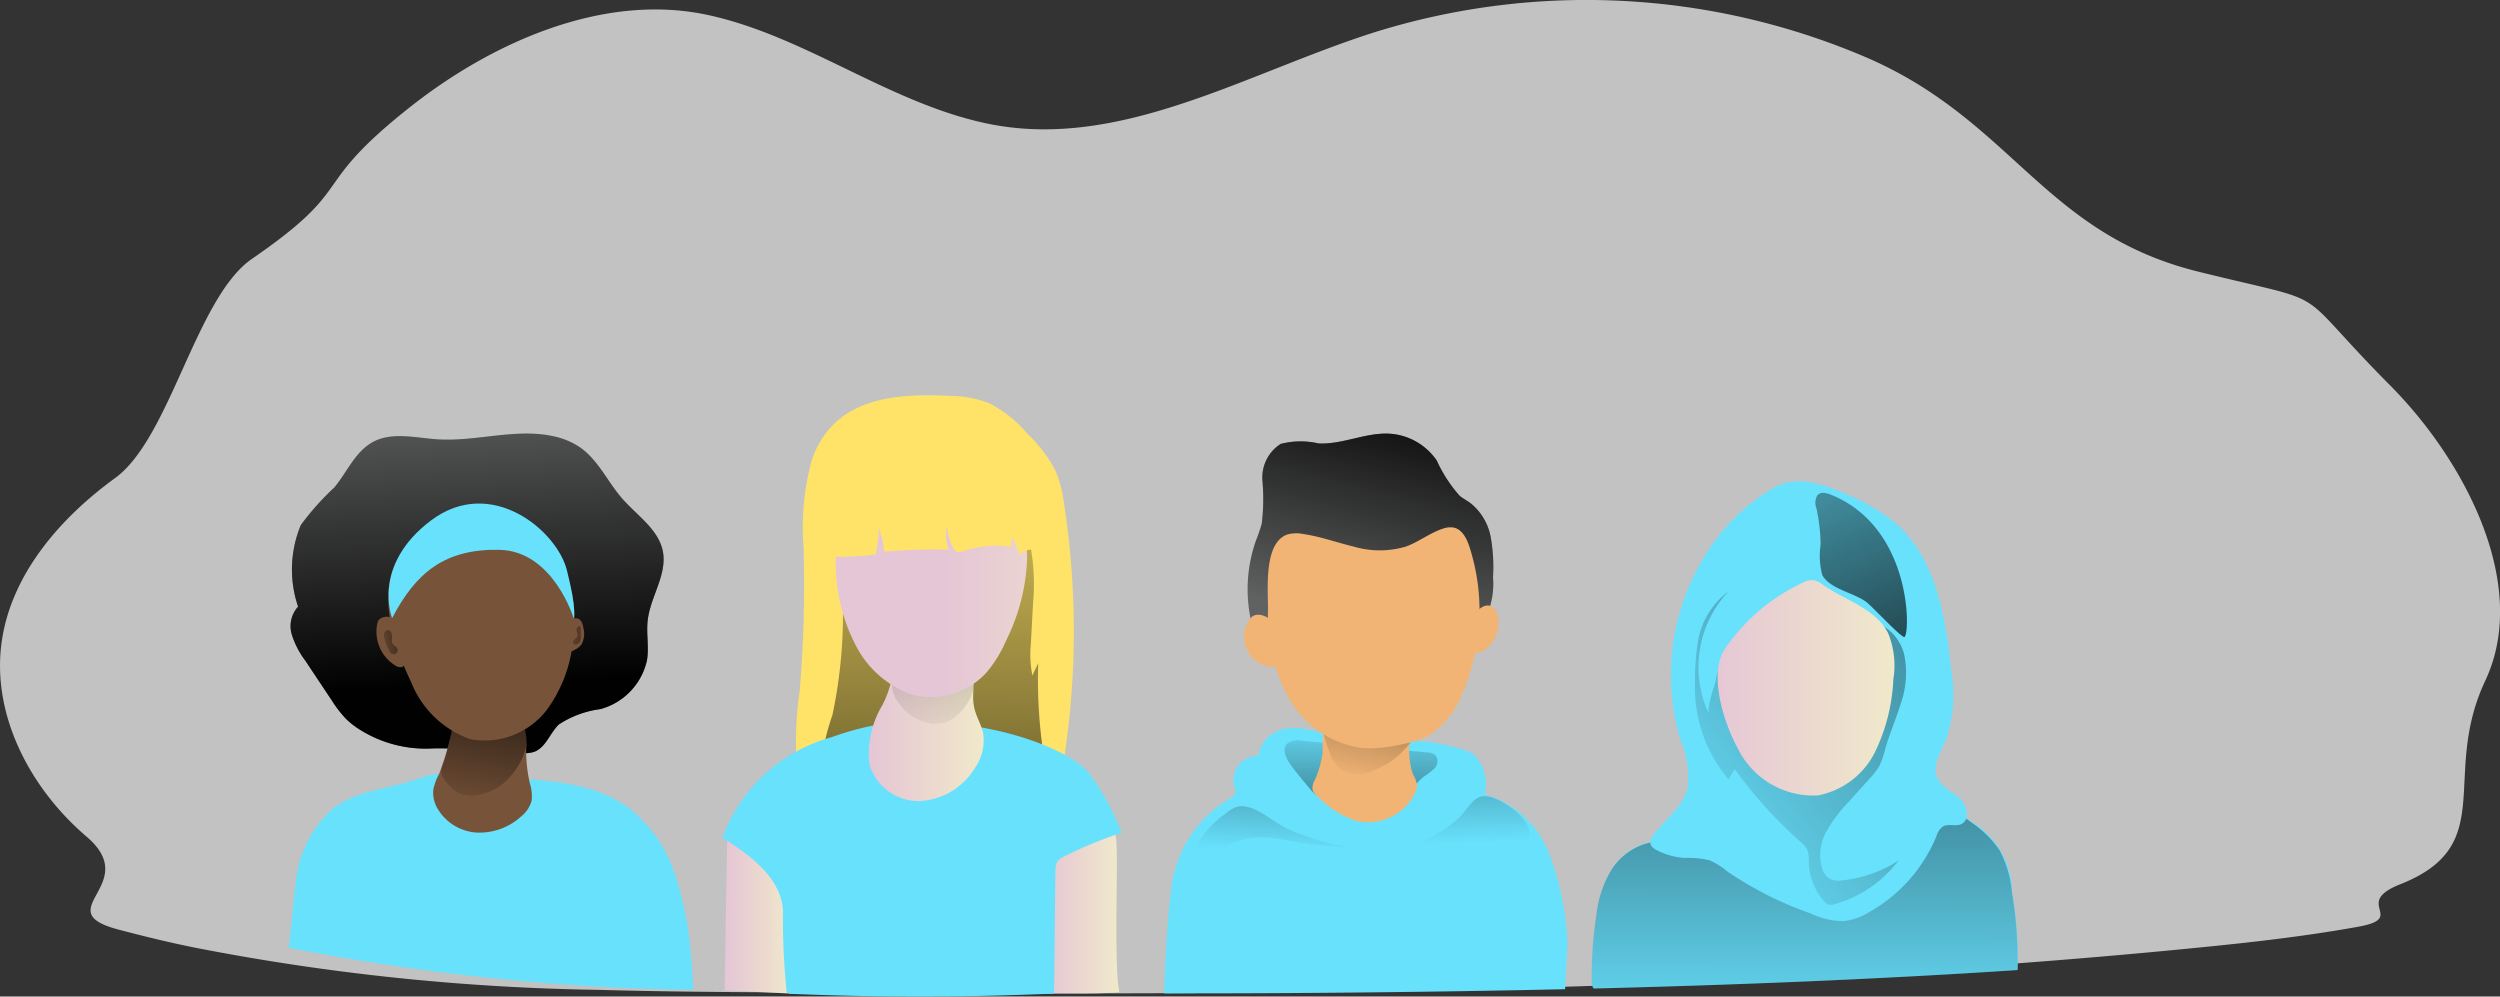 <svg xmlns="http://www.w3.org/2000/svg" xmlns:xlink="http://www.w3.org/1999/xlink" width="134.22" height="53.501" viewBox="0 0 134.22 53.501"><rect x="0" y="0" width="134.22" height="53.501" fill="#333333" stroke="none"/><defs><style>.a{fill:#fff;opacity:0.7;}.b{fill:url(#a);}.c{fill:url(#b);}.d{fill:#ffe368;}.e{fill:url(#c);}.f{fill:#68e1fd;}.g{fill:#606161;}.h{fill:url(#d);}.i{fill:#775339;}.j{fill:url(#e);}.k{fill:url(#f);}.l{fill:url(#g);}.m{fill:url(#h);}.n{fill:url(#i);}.o{fill:url(#j);}.p{fill:url(#k);}.q{fill:url(#l);}.r{fill:url(#m);}.s{fill:url(#n);}.t{fill:url(#o);}.u{fill:url(#p);}.v{fill:#f1b475;}.w{fill:url(#q);}.x{fill:url(#r);}.y{fill:url(#s);}</style><linearGradient id="a" y1="0.5" x2="1" y2="0.5" gradientUnits="objectBoundingBox"><stop offset="0" stop-color="#e5c6d6"/><stop offset="0.42" stop-color="#ead4d0"/><stop offset="1" stop-color="#f0e9cb"/></linearGradient><linearGradient id="b" x1="0" y1="0.5" x2="1" y2="0.5" xlink:href="#a"/><linearGradient id="c" x1="0.524" y1="-0.483" x2="0.475" y2="2.402" gradientUnits="objectBoundingBox"><stop offset="0" stop-color="#010101" stop-opacity="0"/><stop offset="0.95" stop-color="#010101"/></linearGradient><linearGradient id="d" x1="0.464" y1="-0.129" x2="0.52" y2="0.833" xlink:href="#c"/><linearGradient id="e" x1="0.38" y1="1.26" x2="0.754" y2="-0.922" xlink:href="#c"/><linearGradient id="f" x1="-0.784" y1="0.907" x2="3.646" y2="-0.467" xlink:href="#c"/><linearGradient id="g" x1="-1.657" y1="0.019" x2="6.616" y2="1.846" xlink:href="#c"/><linearGradient id="h" x1="0" y1="0.5" x2="1.001" y2="0.5" xlink:href="#a"/><linearGradient id="i" x1="0.414" y1="1.384" x2="1.147" y2="-7.192" xlink:href="#c"/><linearGradient id="j" x1="0.582" y1="-0.514" x2="1.606" y2="-0.514" xlink:href="#a"/><linearGradient id="k" x1="0.499" y1="1.326" x2="0.51" y2="-2.634" xlink:href="#c"/><linearGradient id="l" x1="0.055" y1="1.008" x2="2.485" y2="-1.875" xlink:href="#c"/><linearGradient id="m" x1="0" y1="0.5" x2="1" y2="0.5" xlink:href="#a"/><linearGradient id="n" x1="-0.084" y1="-1.434" x2="1.057" y2="2.487" xlink:href="#c"/><linearGradient id="o" x1="0.51" y1="-0.388" x2="0.45" y2="3.441" xlink:href="#c"/><linearGradient id="p" x1="0.423" y1="0.858" x2="0.72" y2="-0.246" xlink:href="#c"/><linearGradient id="q" x1="0.292" y1="1.069" x2="1.215" y2="-2.269" xlink:href="#c"/><linearGradient id="r" x1="0.497" y1="0.699" x2="0.824" y2="-2.957" xlink:href="#c"/><linearGradient id="s" x1="0.503" y1="0.86" x2="0.152" y2="-3.987" xlink:href="#c"/></defs><g transform="translate(-4.004 -0.022)"><path class="a" d="M146.7,165.054c-2.408,5.127.744,8.8-4.521,10.906-2.718,1.057.463,1.833-2.413,2.317-2.7.484-5.453.8-8.19,1.073-4.378.439-8.777.8-13.164,1.1-.608.047-1.2.094-1.812.131h0c-7.573.5-15.145.8-22.736.991h-.054c-.5,0-1,.028-1.5.038q-10.756.235-21.52.223-7.328,0-14.64-.047c-3.549-.019-7.1-.038-10.655-.139a122.5,122.5,0,0,1-21.718-2.26c-1.392-.279-2.775-.617-4.155-.981-3.829-1.016,1.324-2.408-1.7-4.986s-5.115-6.54-4.556-10.467c.514-3.622,3.131-6.636,6.089-8.786s4.338-9.678,7.335-11.76c5.744-3.951,2.955-3.749,8.408-8.084,4.331-3.455,10.354-6.22,16-5.033,5.324,1.12,9.889,4.826,15.258,5.882,7.042,1.38,13.809-2.784,20.657-4.951a38.175,38.175,0,0,1,26.405,1.383c7.814,3.4,9.481,9.422,17.753,11.476,7.638,1.894,4.807.568,10.354,6.143C145.609,153.243,149.125,159.918,146.7,165.054Z" transform="translate(-9.27 -128.48)"/><path class="b" d="M263.68,326.575c-1.43.1-2.753.054-4.19.066.085-1.11.444-6.054.526-7.164a1.816,1.816,0,0,1,.458-1.3,1.6,1.6,0,0,1,.751-.3,4.932,4.932,0,0,1,1.833-.108c.469.108.453.519.469.925C263.6,320.024,263.389,325.279,263.68,326.575Z" transform="translate(-199.578 -273.28)"/><path class="c" d="M187.186,320.64l-.136,8.065,3.7.185s-.056-6.274-1.237-7.185A5.467,5.467,0,0,0,187.186,320.64Z" transform="translate(-144.142 -275.517)"/><path class="d" d="M204.167,222.372a13.629,13.629,0,0,0-.446,4.674,69.2,69.2,0,0,1-.2,7.676,19.2,19.2,0,0,0-.16,4.115,4.939,4.939,0,0,0,1.878,3.521,5.948,5.948,0,0,0,2.76.85,27.671,27.671,0,0,0,2.974.124,12.138,12.138,0,0,0,3.169-.305,4.636,4.636,0,0,0,2.627-1.7,6.526,6.526,0,0,0,.915-2.777,44.794,44.794,0,0,0,.023-13.819,6.807,6.807,0,0,0-.441-1.742,7.4,7.4,0,0,0-1.523-2.021,6.625,6.625,0,0,0-2.054-1.643,5.751,5.751,0,0,0-2.042-.392C208.587,218.767,205.312,219.035,204.167,222.372Z" transform="translate(-156.576 -197.654)"/><path class="e" d="M220.912,250.634l-.315.667a5.847,5.847,0,0,1-.08-1.718l.113-2.124a11.36,11.36,0,0,0-.08-2.782,3.808,3.808,0,0,0-1.361-2.361,5.682,5.682,0,0,0-3.441-.737,3.976,3.976,0,0,0-4.345,2.1,5.848,5.848,0,0,0-.878,1.725,5.43,5.43,0,0,0-.129,1.31,26.025,26.025,0,0,1-.533,6.706,13.638,13.638,0,0,0-.556,2.15.509.509,0,0,0,.066.369.519.519,0,0,0,.284.141,22.716,22.716,0,0,0,2.582.432l4.636.6a5.068,5.068,0,0,0,1.552.042c.354-.061.7-.2,1.049-.263,1.174-.214,1.8-.838,1.624-2.047a27.094,27.094,0,0,1-.188-4.2Z" transform="translate(-161.167 -215.013)"/><path class="f" d="M192.428,294.316a8.685,8.685,0,0,0-5.868,5.4c1.484.939,3.127,2.134,3.246,3.887a39.787,39.787,0,0,0,.2,4.413.664.664,0,0,0,.364.087q6.993.289,13.988-.021c.028-.939.054-5.706.08-6.652a.854.854,0,0,1,.077-.4.826.826,0,0,1,.376-.3,21.029,21.029,0,0,1,3.1-1.277,13.394,13.394,0,0,0-1.744-3.192c-.671-.911-4.206-2.871-10.049-2.8A15.361,15.361,0,0,0,192.428,294.316Z" transform="translate(-143.767 -254.718)"/><path class="f" d="M109.038,316.937a122.5,122.5,0,0,1-21.718-2.26c.176-1.174.214-2.361.392-3.521a6.025,6.025,0,0,1,2.026-3.99c1.336-.991,3.073-1.019,4.584-1.587,1.587-.589,3.521-.113,5.2,0,2.1.138,4.321.326,6.021,1.559a7.448,7.448,0,0,1,2.493,3.5,18.207,18.207,0,0,1,.869,4.265C108.925,314.994,109.019,316.207,109.038,316.937Z" transform="translate(-67.822 -263.77)"/><path class="g" d="M95.43,244.57a6.638,6.638,0,0,1-3.887-.972,4.325,4.325,0,0,1-.819-.636,6.647,6.647,0,0,1-.758-.993l-1.408-2.113a4.612,4.612,0,0,1-.725-1.408,1.559,1.559,0,0,1,.34-1.488,6.2,6.2,0,0,1,.146-4.378,14.388,14.388,0,0,1,1.805-2.026c.685-.829,1.122-1.925,2.068-2.437,1.035-.559,2.3-.218,3.472-.141,2.089.134,4.211-.622,6.253-.157a3.974,3.974,0,0,1,1.376.577c1,.685,1.5,1.878,2.3,2.782s1.939,1.643,2.164,2.817c.235,1.246-.662,2.418-.812,3.678-.087.716.075,1.446-.04,2.157a3.5,3.5,0,0,1-2.5,2.629,5.31,5.31,0,0,0-2.232.824c-.488.469-.7,1.249-1.343,1.476a1.963,1.963,0,0,1-.777.054A38.171,38.171,0,0,0,95.43,244.57Z" transform="translate(-68.165 -204.369)"/><path class="h" d="M95.43,244.57a6.638,6.638,0,0,1-3.887-.972,4.325,4.325,0,0,1-.819-.636,6.647,6.647,0,0,1-.758-.993l-1.408-2.113a4.612,4.612,0,0,1-.725-1.408,1.559,1.559,0,0,1,.34-1.488,6.2,6.2,0,0,1,.146-4.378,14.388,14.388,0,0,1,1.805-2.026c.685-.829,1.122-1.925,2.068-2.437,1.035-.559,2.3-.218,3.472-.141,2.089.134,4.211-.622,6.253-.157a3.974,3.974,0,0,1,1.376.577c1,.685,1.5,1.878,2.3,2.782s1.939,1.643,2.164,2.817c.235,1.246-.662,2.418-.812,3.678-.087.716.075,1.446-.04,2.157a3.5,3.5,0,0,1-2.5,2.629,5.31,5.31,0,0,0-2.232.824c-.488.469-.7,1.249-1.343,1.476a1.963,1.963,0,0,1-.777.054A38.171,38.171,0,0,0,95.43,244.57Z" transform="translate(-68.165 -204.369)"/><path class="i" d="M120.708,293.6a2.974,2.974,0,0,0-.31.829,1.664,1.664,0,0,0,.216,1.016,2.627,2.627,0,0,0,2.124,1.305,3.326,3.326,0,0,0,2.378-.871,1.6,1.6,0,0,0,.563-.873,2.347,2.347,0,0,0-.1-.9,7.9,7.9,0,0,1-.2-1.85,2.807,2.807,0,0,0-.192-1.408,1.887,1.887,0,0,0-1.34-.775c-.73-.141-2.077-.359-2.326.573A16.538,16.538,0,0,1,120.708,293.6Z" transform="translate(-93.128 -252.028)"/><path class="j" d="M122.231,293.6a.651.651,0,0,0,.049.143,2.741,2.741,0,0,0,.6.73,1.514,1.514,0,0,0,1.082.31,2.817,2.817,0,0,0,1.784-.829c.744-.728,1.441-2.061.85-3.077a1.887,1.887,0,0,0-1.34-.775c-.73-.141-2.077-.359-2.326.573-.2.758-.312,1.54-.559,2.286A1.216,1.216,0,0,0,122.231,293.6Z" transform="translate(-94.529 -252.05)"/><path class="i" d="M108.272,269.648a.6.6,0,0,0-.725.1.648.648,0,0,0-.085.254,2.138,2.138,0,0,0,1.016,2.209.469.469,0,0,0,.251.07c.207-.019.315-.251.357-.453A1.736,1.736,0,0,0,108.272,269.648Z" transform="translate(-83.215 -236.437)"/><path class="i" d="M149.592,270.332a1.188,1.188,0,0,1,.31-.338.415.415,0,0,1,.437-.031.62.62,0,0,1,.211.425,1.227,1.227,0,0,1-.077.915.979.979,0,0,1-.369.3.592.592,0,0,1-.451.087.559.559,0,0,1-.293-.31.674.674,0,0,1-.08-.275A1.709,1.709,0,0,1,149.592,270.332Z" transform="translate(-115.238 -236.699)"/><path class="i" d="M111.332,255.692a5.328,5.328,0,0,0,3.176,3.075,4.221,4.221,0,0,0,4.124-1.589,7.468,7.468,0,0,0,1.425-4.366,6.059,6.059,0,0,0-1.627-4.854,4.676,4.676,0,0,0-3.185-1.089,7.235,7.235,0,0,0-3.286.967C109.041,249.427,110.158,253.263,111.332,255.692Z" transform="translate(-85.259 -219.059)"/><path class="f" d="M110.382,249.826s-1.122-2.838,2.094-5.251,6.753.538,7.291,2.681.371,2.6.371,2.6-1.087-3.645-4.007-3.7S111.65,247.383,110.382,249.826Z" transform="translate(-85.326 -216.616)"/><path class="k" d="M109.539,273.172a1.7,1.7,0,0,0,0-.345c-.023-.11-.089-.235-.2-.246a.221.221,0,0,0-.2.16.47.47,0,0,0,0,.27,3.466,3.466,0,0,0,.235.634c.045.1.1.207.2.235a.218.218,0,0,0,.268-.277C109.793,273.446,109.558,273.42,109.539,273.172Z" transform="translate(-84.501 -238.738)"/><path class="l" d="M152.574,271.975a.258.258,0,0,1,0-.2.279.279,0,0,1,.171-.11.4.4,0,0,1,.031.183v.42a.559.559,0,0,1-.023.188.319.319,0,0,1-.176.19c-.068.031-.167.023-.2-.047-.054-.122.077-.218.153-.284C152.642,272.209,152.62,272.118,152.574,271.975Z" transform="translate(-117.6 -238.034)"/><path class="m" d="M220.61,275.855a5.1,5.1,0,0,0-.7,3.169,2.748,2.748,0,0,0,2.671,1.981,3.668,3.668,0,0,0,2.972-1.739,2.608,2.608,0,0,0,.469-1.9c-.1-.469-.366-.873-.469-1.331-.235-.955.235-2.012-.129-2.925a2.665,2.665,0,0,0-1.84-1.408,2.594,2.594,0,0,0-1.408-.045c-.857.261-.991.88-.939,1.643A5.655,5.655,0,0,1,220.61,275.855Z" transform="translate(-169.233 -237.976)"/><path class="n" d="M225.757,280.374a2.486,2.486,0,0,0,1.439,1,1.676,1.676,0,0,0,1.7-.406,2.843,2.843,0,0,0,.939-2.113,1.174,1.174,0,0,0-.235-.763,1.191,1.191,0,0,0-.512-.307,3.627,3.627,0,0,0-3.11.373A1.5,1.5,0,0,0,225.757,280.374Z" transform="translate(-173.471 -242.572)"/><path class="o" d="M213.62,243.757a5.388,5.388,0,0,0,2.927,2.6,4.014,4.014,0,0,0,4.108-1.188,6.952,6.952,0,0,0,1.04-1.714,10.607,10.607,0,0,0,1.108-4.225,5.439,5.439,0,0,0-1.467-3.976,5.321,5.321,0,0,0-2.744-1.326,5.789,5.789,0,0,0-3.958.57,3.934,3.934,0,0,0-2.063,3.962A9.594,9.594,0,0,0,213.62,243.757Z" transform="translate(-163.663 -209.07)"/><path class="d" d="M209.843,234.754a.408.408,0,0,0,.047.235.444.444,0,0,0,.38.136,17.769,17.769,0,0,0,2.317-.113,6.6,6.6,0,0,0,.183-1.422,4.034,4.034,0,0,1,.277,1.263,29.555,29.555,0,0,1,3.472-.1,2.645,2.645,0,0,1-.108-1.324,3.2,3.2,0,0,0,.338,1.2.453.453,0,0,0,.155.2.542.542,0,0,0,.451-.021,5.427,5.427,0,0,1,2.512-.216l.045-.554a5.03,5.03,0,0,1,.415.951,1.437,1.437,0,0,1,1.1-.249l-.322-1.925a2.951,2.951,0,0,0-1.38-2.371,9.288,9.288,0,0,0-1.606-1.129,5.4,5.4,0,0,0-3.216-.469,7.69,7.69,0,0,0-3.052,1.214,3.127,3.127,0,0,0-.89.793,4.854,4.854,0,0,0-.387,1.042A7.22,7.22,0,0,0,209.843,234.754Z" transform="translate(-161.583 -205.214)"/><path class="f" d="M408.257,323.375c-7.573.5-15.154.8-22.746.991a.157.157,0,0,1-.063-.066.47.47,0,0,1-.047-.207,21.828,21.828,0,0,1,.261-3.735,5.989,5.989,0,0,1,.746-2.305,3.367,3.367,0,0,1,2.232-1.577c.915-.038,1.878.185,2.817.176,1.122,0,2.242-.1,3.361-.214,2.2-.216,4.39-.561,6.6-.692a9.156,9.156,0,0,0,2.66-.383,1.909,1.909,0,0,1,1.242-.223,1.643,1.643,0,0,1,.448.261,4.464,4.464,0,0,1,2.195,3.8A20.107,20.107,0,0,1,408.257,323.375Z" transform="translate(-295.931 -271.273)"/><path class="p" d="M408.214,323.441c-7.573.5-15.145.8-22.736.991h-.054s-.019,0-.028-.028a.4.4,0,0,1-.038-.207,21.831,21.831,0,0,1,.251-3.735,5.89,5.89,0,0,1,.756-2.314,3.308,3.308,0,0,1,2.223-1.57c.915-.045,1.878.178,2.817.169,1.122,0,2.242-.094,3.361-.2,2.2-.235,4.4-.561,6.6-.7a9.438,9.438,0,0,0,2.66-.383,1.989,1.989,0,0,1,1.242-.235,1.677,1.677,0,0,1,.448.27,5.8,5.8,0,0,1,1.523,1.483,5.968,5.968,0,0,1,.681,2.307A21.416,21.416,0,0,1,408.214,323.441Z" transform="translate(-295.897 -271.339)"/><path class="f" d="M402.678,241.183a12.227,12.227,0,0,0-2.307,11.213,5.086,5.086,0,0,1,.406,2.613c-.251,1.035-1.228,1.707-1.857,2.568a.6.6,0,0,0-.15.4c.021.188.2.312.371.4a3.78,3.78,0,0,0,1.451.4,5.168,5.168,0,0,1,1.35.127,3.624,3.624,0,0,1,.96.6,19.142,19.142,0,0,0,4.49,2.26,4.066,4.066,0,0,0,1.742.408,3.231,3.231,0,0,0,1.329-.451,8.3,8.3,0,0,0,3.669-4.113.977.977,0,0,1,.34-.512c.286-.169.669,0,.974-.124.519-.223.338-1.038-.08-1.408s-1.007-.622-1.211-1.146c-.251-.648.209-1.326.486-1.962a7.592,7.592,0,0,0,.275-3.824c-.293-2.8-.793-5.835-2.873-7.732a10.35,10.35,0,0,0-2.918-1.723c-1.091-.469-2.486-.939-3.613-.331A10.347,10.347,0,0,0,402.678,241.183Z" transform="translate(-306.164 -212.696)"/><path class="q" d="M409.724,270.413a5.934,5.934,0,0,1,1.026-6.573,4.208,4.208,0,0,0-1.58,2.453,13.24,13.24,0,0,0-.2,2.57,7.6,7.6,0,0,0,1.8,5.047l.329-.547a24.564,24.564,0,0,0,3.542,3.911,1.3,1.3,0,0,1,.366.434,1.622,1.622,0,0,1,.07.6,3.354,3.354,0,0,0,.789,2.113.629.629,0,0,0,.282.214.652.652,0,0,0,.347-.028,6.547,6.547,0,0,0,3.415-2.347,6.824,6.824,0,0,1-3.009,1.073,1.193,1.193,0,0,1-.681-.07.986.986,0,0,1-.437-.6,2.563,2.563,0,0,1,.235-1.939,7.614,7.614,0,0,1,1.2-1.6l1.136-1.26a3.6,3.6,0,0,0,.512-.667,4.588,4.588,0,0,0,.324-.939c.235-.822.582-1.608.831-2.425a4.916,4.916,0,0,0,.2-2.528,2.44,2.44,0,0,0-1.615-1.833,3.73,3.73,0,0,0-1.061-.082l-3.411.052a3.971,3.971,0,0,0-1.441.2,6.755,6.755,0,0,0-2.211,1.941,2.171,2.171,0,0,0-.394,1.023C409.994,268.964,409.583,270.079,409.724,270.413Z" transform="translate(-313.966 -232.049)"/><path class="r" d="M418.741,261.32a1.07,1.07,0,0,1,.549-.141,1.265,1.265,0,0,1,.566.277c1.2.824,2.8,1.263,3.462,2.561a4.6,4.6,0,0,1,.284,2.5,9.932,9.932,0,0,1-.974,3.875,4.329,4.329,0,0,1-3.08,2.347,4.508,4.508,0,0,1-4.284-2.5c-.73-1.317-1.6-3.929-.725-5.338A10.354,10.354,0,0,1,418.741,261.32Z" transform="translate(-317.949 -230.013)"/><path class="s" d="M439.269,247.09c.291.221,1.678,1.716,2.012,1.878s.57-5.683-3.756-7.573c-.3-.129-.676-.282-.89-.038a.8.8,0,0,0-.049.7,9.862,9.862,0,0,1,.223,1.946,4.039,4.039,0,0,0,.092,1.643C437.321,246.4,438.6,246.588,439.269,247.09Z" transform="translate(-335.06 -214.745)"/><path class="f" d="M309.12,309.022q-10.755.235-21.52.223c.045-1.606.129-3.688.392-5.742a6.5,6.5,0,0,1,3.08-4.695c.15-.085.31-.188.345-.354a.756.756,0,0,0-.073-.345,1.326,1.326,0,0,1,1.307-1.624,1.732,1.732,0,0,1,1.512-1.458c1.521-.235,2.894.915,4.46.831.878-.038,1.746-.214,2.624-.169a10.34,10.34,0,0,1,2.232.42,2.253,2.253,0,0,1,.784.338,2.354,2.354,0,0,1,.549,2.113,5.254,5.254,0,0,1,3.437,3.145,15.518,15.518,0,0,1,1,4.695C309.252,306.5,309.186,307.853,309.12,309.022Z" transform="translate(-221.089 -255.891)"/><path class="t" d="M315.383,299.076c-.207-.307-.387-.742-.141-1.019a.9.9,0,0,1,.777-.171l6.744.624a.737.737,0,0,1,.458.153.535.535,0,0,1-.045.7,3.854,3.854,0,0,1-.606.469c-.413.329-.671.845-1.146,1.077a2.347,2.347,0,0,1-1.021.157h-2.42a1.664,1.664,0,0,1-1.408-.491C316.179,300.093,315.74,299.6,315.383,299.076Z" transform="translate(-242.152 -258.094)"/><path class="g" d="M307.132,233.386a8.415,8.415,0,0,0,.3-.878,11.149,11.149,0,0,0,.035-2.31,2.134,2.134,0,0,1,.979-1.967,4.252,4.252,0,0,1,2.035-.026c1.307.063,2.582-.62,3.878-.519a3.326,3.326,0,0,1,2.467,1.437,7.56,7.56,0,0,0,1.23,1.894c.181.146.39.254.577.39a3.052,3.052,0,0,1,1.089,1.826,9.154,9.154,0,0,1,.124,2.164,4.189,4.189,0,0,1-.646,2.608,3.938,3.938,0,0,1-2.493,1.108,26.858,26.858,0,0,1-7.413.155c-1.228-.146-2.237-.469-2.486-1.77A7.857,7.857,0,0,1,307.132,233.386Z" transform="translate(-235.685 -204.375)"/><path class="u" d="M307.132,233.386a8.415,8.415,0,0,0,.3-.878,11.149,11.149,0,0,0,.035-2.31,2.134,2.134,0,0,1,.979-1.967,4.252,4.252,0,0,1,2.035-.026c1.307.063,2.582-.62,3.878-.519a3.326,3.326,0,0,1,2.467,1.437,7.56,7.56,0,0,0,1.23,1.894c.181.146.39.254.577.39a3.052,3.052,0,0,1,1.089,1.826,9.154,9.154,0,0,1,.124,2.164,4.189,4.189,0,0,1-.646,2.608,3.938,3.938,0,0,1-2.493,1.108,26.858,26.858,0,0,1-7.413.155c-1.228-.146-2.237-.469-2.486-1.77A7.857,7.857,0,0,1,307.132,233.386Z" transform="translate(-235.685 -204.375)"/><path class="v" d="M321.628,294.47a.767.767,0,0,0-.12.549.7.7,0,0,0,.209.272,5.131,5.131,0,0,0,2.131,1.378,2.817,2.817,0,0,0,3.185-1.549.958.958,0,0,0,.087-.307,1.556,1.556,0,0,0-.235-.664,4.245,4.245,0,0,1-.19-1.573,2.086,2.086,0,0,0-.486-1.474,1.9,1.9,0,0,0-1.286-.439c-.636-.021-2.483.094-2.77.768a7.759,7.759,0,0,0-.11,1.549A5.236,5.236,0,0,1,321.628,294.47Z" transform="translate(-247.03 -252.574)"/><path class="w" d="M323.491,289.556a9.734,9.734,0,0,0,.427,1.312,1.657,1.657,0,0,0,.972.927,2.115,2.115,0,0,0,1.357-.2,4.6,4.6,0,0,0,.838-.423,4.756,4.756,0,0,0,.768-.674,3.144,3.144,0,0,0,.575-.756,1.141,1.141,0,0,0-.439-1.58,3.051,3.051,0,0,0-.817-.324,6.12,6.12,0,0,0-1.908-.235,2.761,2.761,0,0,0-1.669.5A1.472,1.472,0,0,0,323.491,289.556Z" transform="translate(-248.45 -250.235)"/><path class="v" d="M306.177,269.312a1.62,1.62,0,0,0,.991,2.57.638.638,0,0,0,.638-.164.6.6,0,0,0,.1-.254,3.2,3.2,0,0,0-.4-1.824C307.264,269.222,306.517,268.854,306.177,269.312Z" transform="translate(-235.054 -236.075)"/><path class="v" d="M358.306,266.986c.289.045.453.359.5.646a1.784,1.784,0,0,1-.629,1.678.852.852,0,0,1-.378.185.47.47,0,0,1-.4-.106.688.688,0,0,1-.155-.451,2.292,2.292,0,0,1,.167-1.317C357.587,267.352,357.956,266.934,358.306,266.986Z" transform="translate(-274.375 -234.453)"/><path class="v" d="M311.276,253.511a9.177,9.177,0,0,0,1.131,4.793,5.326,5.326,0,0,0,3.99,2.662,7.953,7.953,0,0,0,2.178-.235,5.127,5.127,0,0,0,1.1-.319,4.459,4.459,0,0,0,2.026-2.371,11.152,11.152,0,0,0,.394-7.875c-.146-.451-.392-.953-.857-1.047a1.137,1.137,0,0,0-.559.056c-.7.221-1.31.718-2.012.969a4.94,4.94,0,0,1-2.782,0c-.9-.216-1.805-.547-2.737-.681a1.8,1.8,0,0,0-.831.028C311.025,249.94,311.283,252.461,311.276,253.511Z" transform="translate(-239.195 -220.774)"/><path class="x" d="M303.142,315.1a23.07,23.07,0,0,1-3.286-.333,9.106,9.106,0,0,0-1.592-.2,3.843,3.843,0,0,0-3.235,1.878,1.723,1.723,0,0,1,.047-1.8A5.1,5.1,0,0,1,296.4,313.3a1.828,1.828,0,0,1,.6-.362c.859-.246,1.969.838,2.706,1.174A12.038,12.038,0,0,0,303.142,315.1Z" transform="translate(-226.596 -269.598)"/><path class="y" d="M340.61,313.457a14.07,14.07,0,0,1,5.955,0,1.157,1.157,0,0,0,.8.054.7.7,0,0,0,.312-.317,1.239,1.239,0,0,0-.084-1.157,2.817,2.817,0,0,0-.847-.847c-.408-.289-1.174-.761-1.7-.526-.4.178-.756.838-1.1,1.141a7.256,7.256,0,0,1-3.326,1.653Z" transform="translate(-261.656 -267.833)"/></g></svg>